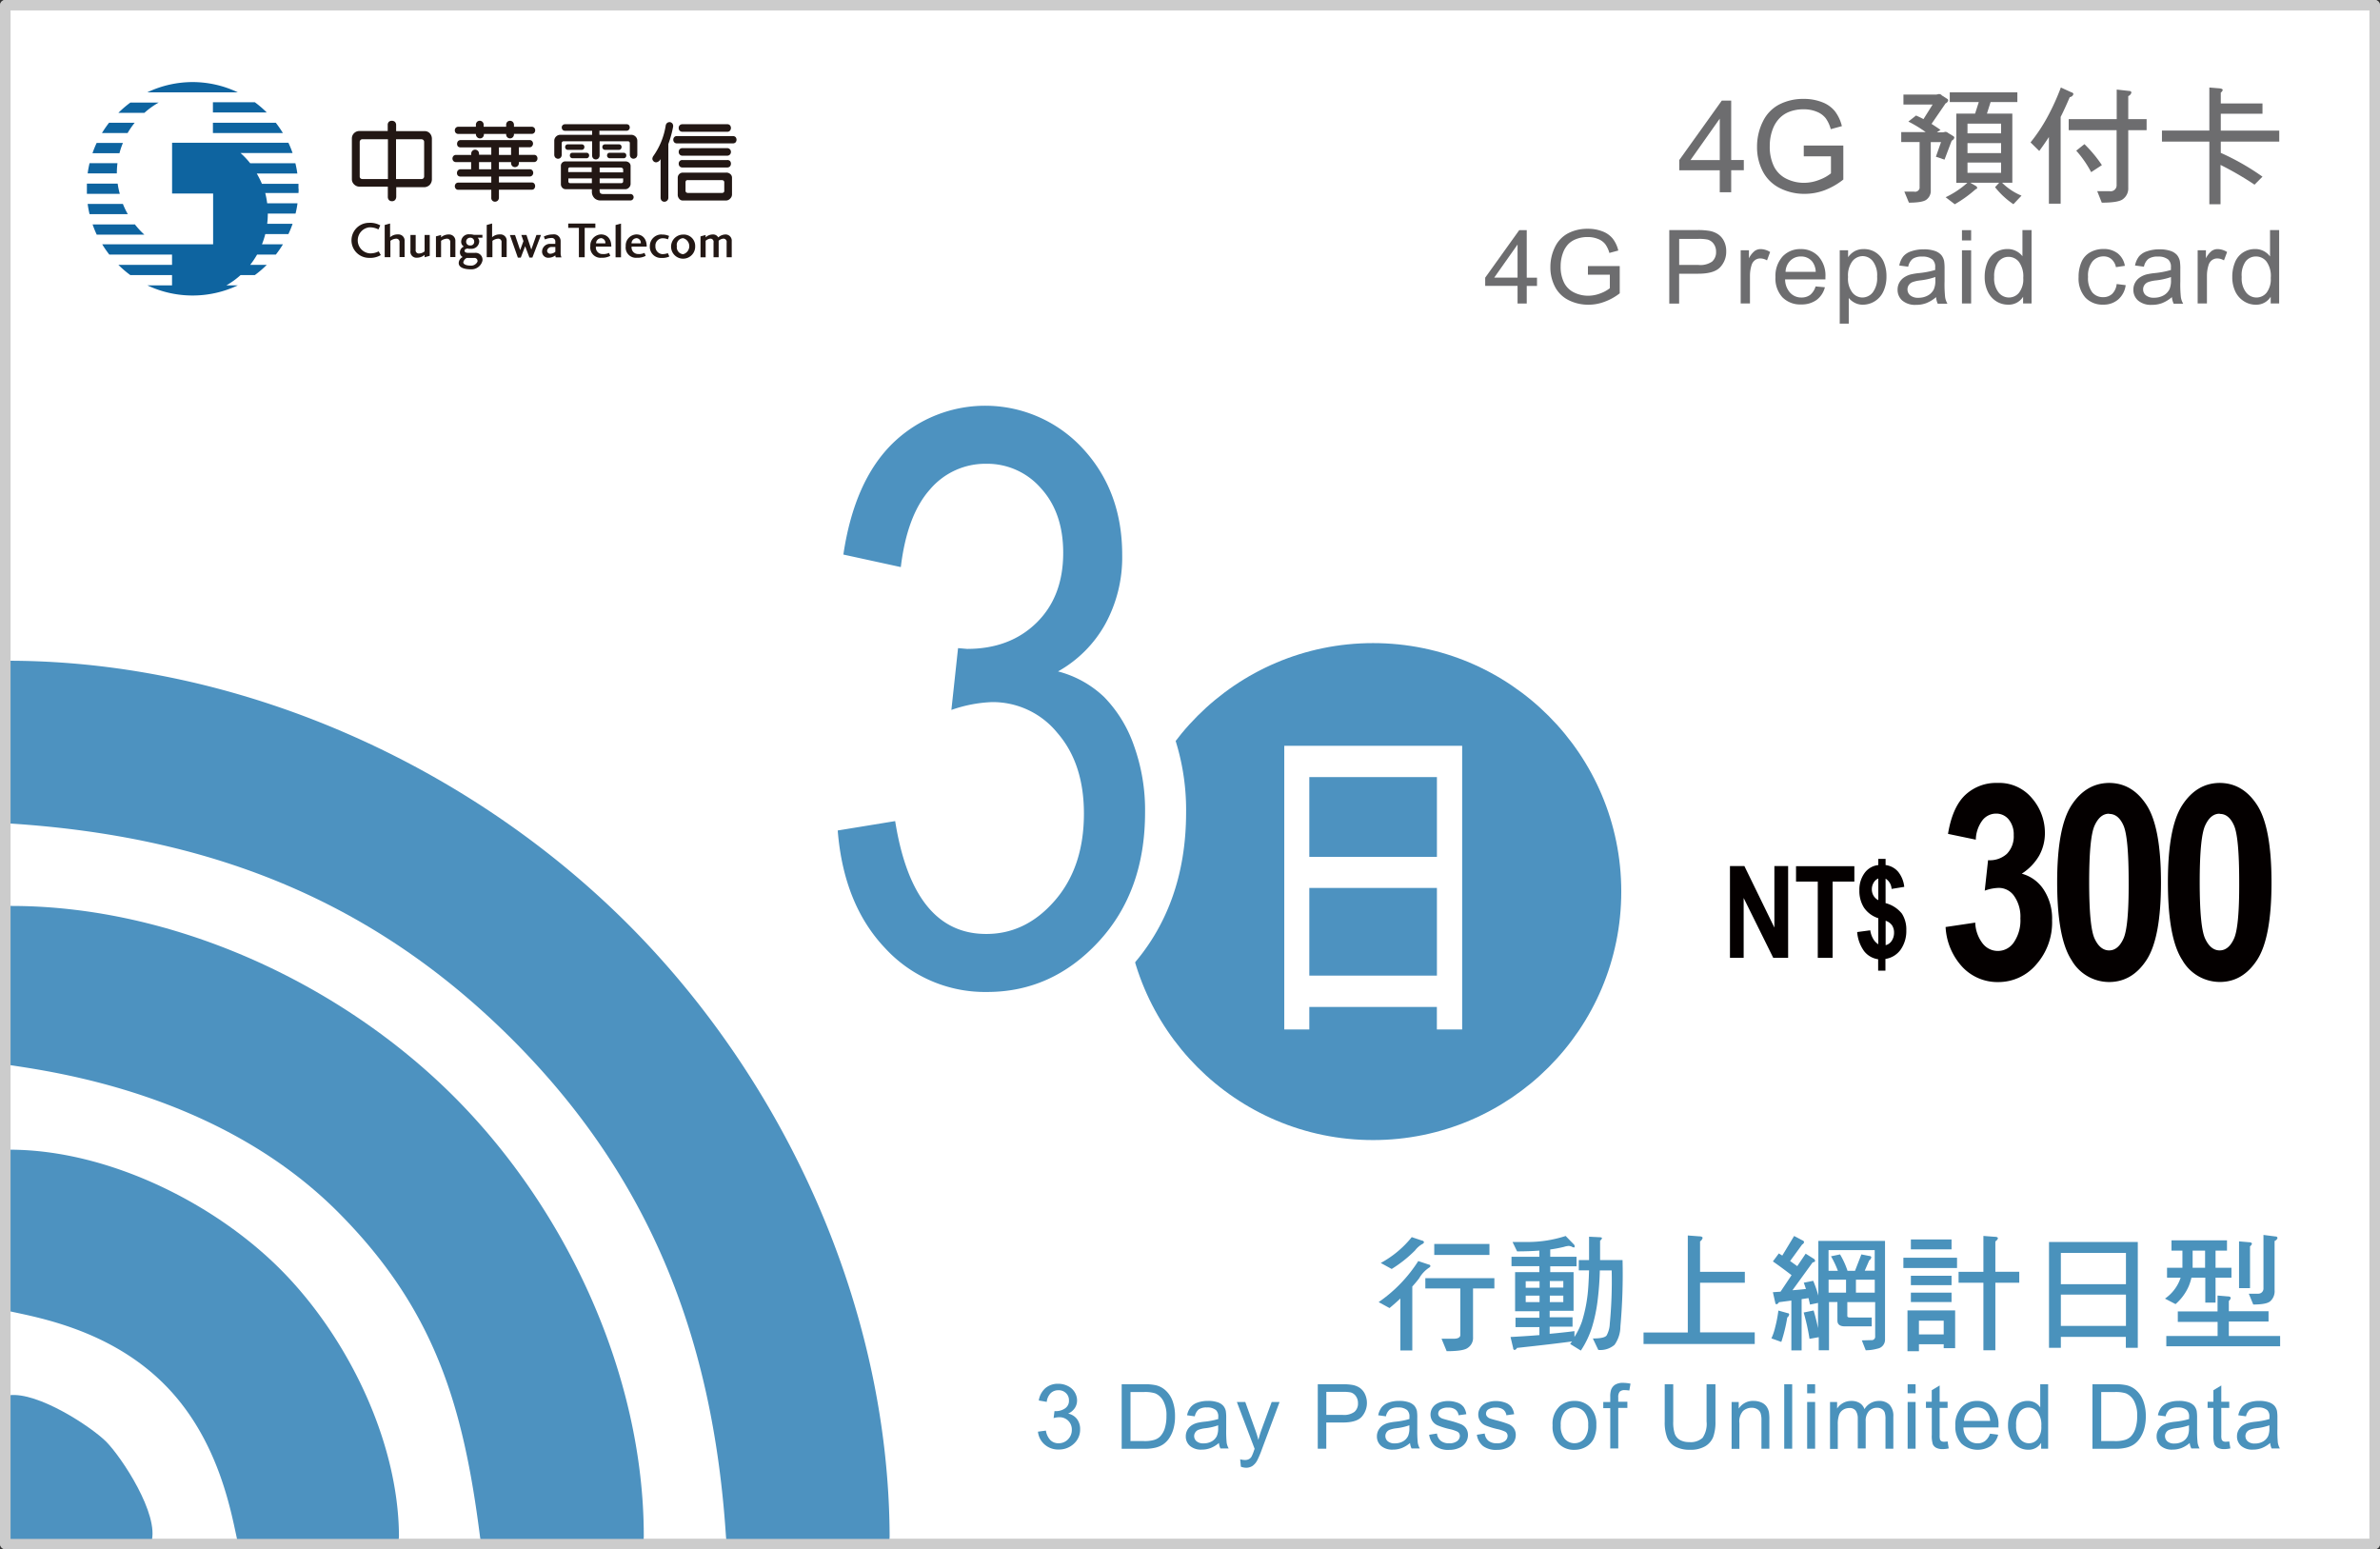 <svg id="圖層_1" data-name="圖層 1" xmlns="http://www.w3.org/2000/svg" viewBox="0 0 464 302"><rect x="0" y="0" width="464" height="302" fill="#333333" stroke="none"/><defs><style>.cls-1,.cls-7{fill:#fff;}.cls-1,.cls-12{stroke:#ccc;stroke-linecap:round;stroke-linejoin:round;stroke-width:2px;}.cls-2{fill:#040000;}.cls-3,.cls-5{fill:#4a92bc;}.cls-3,.cls-4,.cls-8,.cls-9{fill-rule:evenodd;}.cls-4{fill:#6d6d6f;}.cls-11,.cls-6{fill:#4d92c0;}.cls-8{fill:#0e64a0;}.cls-10,.cls-9{fill:#221714;}.cls-11{stroke:#fff;stroke-miterlimit:10;stroke-width:16px;}.cls-12{fill:none;}</style></defs><title>3day</title><rect class="cls-1" x="1" y="1" width="462" height="300"/><path class="cls-2" d="M379.53,180.72l5.78-.86a7,7,0,0,0,1.48,4.11,3.74,3.74,0,0,0,6.05-.27,7.59,7.59,0,0,0,1.27-4.67,7,7,0,0,0-1.22-4.36,3.64,3.64,0,0,0-3-1.58,8.63,8.63,0,0,0-2.73.54l0.65-5.94a4.93,4.93,0,0,0,3.67-1.24,4.86,4.86,0,0,0,1.33-3.65,4.56,4.56,0,0,0-1-3.08,3.12,3.12,0,0,0-2.47-1.11,3.35,3.35,0,0,0-2.61,1.28,6.55,6.55,0,0,0-1.31,3.8L380,162.56q0.86-5.21,3.35-7.57a8.77,8.77,0,0,1,6.28-2.36,8.31,8.31,0,0,1,6.76,3,10.29,10.29,0,0,1,2.5,6.71,9,9,0,0,1-1.13,4.48,10.4,10.4,0,0,1-3.38,3.5,7.4,7.4,0,0,1,4.26,3.09,10.27,10.27,0,0,1,1.65,6,12.34,12.34,0,0,1-3.1,8.63,9.65,9.65,0,0,1-7.38,3.41,9.39,9.39,0,0,1-6.94-2.87A12.39,12.39,0,0,1,379.53,180.72Z" transform="translate(-0.22 0)"/><path class="cls-2" d="M411.39,152.63q4.53,0,7.33,4.32t2.8,15.1q0,10.76-2.8,15.07t-7.31,4.32a8.45,8.45,0,0,1-7.33-4.28q-2.8-4.28-2.8-15.19,0-10.71,2.8-15T411.39,152.63Zm0,6q-1.77,0-2.82,2.33t-1.05,11q0,8.71,1.05,11t2.82,2.32q1.79,0,2.83-2.33t1-11q0-8.71-1-11T411.41,158.67Z" transform="translate(-0.22 0)"/><path class="cls-2" d="M432.94,152.63q4.53,0,7.33,4.32t2.8,15.1q0,10.76-2.8,15.07T433,191.43a8.45,8.45,0,0,1-7.33-4.28q-2.8-4.28-2.8-15.19,0-10.71,2.8-15T432.94,152.63Zm0,6q-1.77,0-2.82,2.33t-1.05,11q0,8.71,1.05,11t2.82,2.32q1.79,0,2.83-2.33t1-11q0-8.71-1-11T433,158.67Z" transform="translate(-0.22 0)"/><path class="cls-2" d="M337.49,186.73v-17.9h2.81l5.85,12v-12h2.68v17.9h-2.9l-5.77-11.67v11.67h-2.68Z" transform="translate(-0.22 0)"/><path class="cls-2" d="M354.61,186.73V171.86h-4.24v-3h11.37v3H357.5v14.87h-2.89Z" transform="translate(-0.22 0)"/><path class="cls-2" d="M366.41,184.08V179a5.33,5.33,0,0,1-2.8-2.07,6.08,6.08,0,0,1-.89-3.36,5.49,5.49,0,0,1,1-3.36,3.8,3.8,0,0,1,2.69-1.57v-1.21h1.42v1.21a3.84,3.84,0,0,1,2.47,1.33,5.65,5.65,0,0,1,1.17,2.92l-2.47.4a2.48,2.48,0,0,0-1.17-2v4.77a6,6,0,0,1,3.19,2.06,5.7,5.7,0,0,1,.85,3.24,6.3,6.3,0,0,1-1.07,3.72,4.45,4.45,0,0,1-3,1.86v2.28h-1.42V187a4.2,4.2,0,0,1-2.74-1.58,7.3,7.3,0,0,1-1.35-3.72l2.55-.34a4.61,4.61,0,0,0,.58,1.68A2.94,2.94,0,0,0,366.41,184.08Zm0-12.82a1.91,1.91,0,0,0-.92.83,2.52,2.52,0,0,0-.34,1.29,2.41,2.41,0,0,0,.31,1.2,2.29,2.29,0,0,0,.95.9v-4.22Zm1.42,13a1.94,1.94,0,0,0,1.19-.85,2.77,2.77,0,0,0,.46-1.59,2.53,2.53,0,0,0-.38-1.41,2.42,2.42,0,0,0-1.26-.91v4.76Z" transform="translate(-0.22 0)"/><path class="cls-3" d="M279.84,242.51H290.6v2.13H279.84v-2.13Zm-1.74,6.67h13.46v2H287.4v9.5a2.31,2.31,0,0,1-1,2.06q-0.82.67-4.14,0.67l-1-2.43h2.35c0.82,0,1.26-.23,1.31-0.67v-9.13H278.1v-2Zm-2.63-8,2,0.67a0.42,0.42,0,0,1,.37.3,0.47,0.47,0,0,1-.2.3,4.62,4.62,0,0,0-1.54,1.31,24.74,24.74,0,0,1-4.56,3.62l-2.13-1.17A19.91,19.91,0,0,0,275.48,241.14Zm1.26,4.66,2,0.67a0.39,0.39,0,0,1,.37.3,0.47,0.47,0,0,1-.2.27,6.22,6.22,0,0,0-2,2.11c-0.43.57-.88,1.1-1.34,1.61v12.47h-2.33V253.14q-1,.94-2.11,1.86L269,253.84A27.89,27.89,0,0,0,276.74,245.81Z" transform="translate(-0.22 0)"/><path class="cls-3" d="M305,253.84v-1.26h-2.63v1.26H305Zm-2.63-4.07V251H305v-1.27h-2.63Zm-2,4.07v-1.26h-2.7v1.26h2.7Zm-2.7-2.8h2.7v-1.27h-2.7V251Zm8.43-8.16a4.5,4.5,0,0,0-1,.2,26.29,26.29,0,0,1-2.65.5V245h5.13v1.86h-5.13V248H307v7.54h-4.66v1.26h4.46v1.83h-4.46v1.39q2.45-.22,4.83-0.52v1.14a14.87,14.87,0,0,0,1.46-3,28.42,28.42,0,0,0,1.09-5.13q0.2-1.61.3-4.86h-2v-2h2c0-1.35,0-2.87,0-4.56l2,0.1c0.35,0,.52.08,0.52,0.2a0.93,0.93,0,0,1-.37.47c0,1.36,0,2.62,0,3.79h4.38a114,114,0,0,1-.42,12.94,6.22,6.22,0,0,1-1.14,3.57,4.18,4.18,0,0,1-3.17,1l-1.06-2.23q2.26,0,2.68-.59a5.11,5.11,0,0,0,.62-2.28,87.77,87.77,0,0,0,.37-10.39h-2.31a58.12,58.12,0,0,1-.45,6,30,30,0,0,1-1.09,5.11,18,18,0,0,1-2.16,4.51L306.33,262l0.37-.49q-3.6.49-10.73,1.26a0.68,0.68,0,0,1-.47.4,0.31,0.31,0,0,1-.27-0.35l-0.52-2.18c1.9-.1,3.78-0.22,5.63-0.37v-1.56h-4.66v-1.83h4.66v-1.26H295.6V248h4.73v-1.17h-5.43V245h5.43V243.8q-2,.15-4.34.15l-0.89-1.83h2.7a24,24,0,0,0,7.66-1.17l1.59,1.64a0.45,0.45,0,0,1,.15.39c0,0.13,0,.2-0.07.2a0.88,0.88,0,0,1-.52-0.17A2.73,2.73,0,0,0,306.06,242.88Z" transform="translate(-0.22 0)"/><path class="cls-3" d="M329.26,240.85l2.25,0.17c0.43,0,.65.14,0.65,0.32a1.23,1.23,0,0,1-.5.67v5.93h8.73v2.13h-8.73v9.67h10.66V262H320.64v-2.23h8.63V240.85Z" transform="translate(-0.22 0)"/><path class="cls-3" d="M362.05,252h3.67v-2.53h-3.67V252Zm-5.33,0h3.4v-2.53h-3.4V252Zm0-4.26h1.81a18.42,18.42,0,0,0-1.34-2.83l1.76-.37a16.14,16.14,0,0,1,1.46,3.2h1.46l1.24-3.2,1.51,0.3c0.28,0,.42.14,0.42,0.28a0.86,0.86,0,0,1-.4.59l-0.87,2h1.94v-4h-9v4ZM350,240.95l1.59,0.84a0.51,0.51,0,0,1,.35.32,0.61,0.61,0,0,1-.37.49l-2.35,3.23q0.72,0.52,1.39,1l1.64-2.43,1.59,1a0.51,0.51,0,0,1,.24.42c0,0.13-.16.23-0.47,0.28l-3.94,5.43c0.89-.07,1.77-0.15,2.63-0.25-0.13-.41-0.27-0.82-0.42-1.22l1.84-.37a23.39,23.39,0,0,1,1,2.88V241.91h13V261.1a1.77,1.77,0,0,1-1.46,1.81,8.68,8.68,0,0,1-2.3.32l-0.76-1.93,1.83-.05a0.67,0.67,0,0,0,.77-0.72v-6.69h-5.43v2.7c0,0.2.17,0.3,0.5,0.3h4.26v1.73h-5.23q-1.47,0-1.46-1.14v-3.6h-1.64v9.4h-2v-2.55L353,261a41.39,41.39,0,0,0-1.14-5.13l1.94-.4q0.52,1.76.86,3.44V254l-1.56.32c-0.1-.43-0.2-0.85-0.3-1.26l-1.34.2v10h-2v-9.72l-2.43.32a0.67,0.67,0,0,1-.47.4c-0.13,0-.22-0.12-0.25-0.35l-0.45-2,1.49-.1,2.15-3.22q-2-1.54-3.64-2.68l1.16-1.56,0.67,0.42Zm-3.1,14.53,1.86,0.52a0.25,0.25,0,0,1,.27.27,0.87,0.87,0,0,1-.37.57,30.61,30.61,0,0,1-1.16,4.76l-1.93-.69a10.75,10.75,0,0,0,.72-2.11A24.4,24.4,0,0,0,346.93,255.48Z" transform="translate(-0.22 0)"/><path class="cls-3" d="M382.06,247.94h4.84v-7l2.21,0.17q0.62,0,.62.32a1.15,1.15,0,0,1-.5.57v5.93h4.66v2.13h-4.66v13.17h-2.33V250.07h-4.84v-2.13Zm-7.73,12.2h4.83v-2.68h-4.83v2.68ZM372.76,252h7.93v1.83h-7.93V252Zm0-3.3h7.93v1.83h-7.93v-1.83Zm0-7.07h7.93v1.93h-7.93v-1.93Zm-0.67,13.83h9.3v7.36h-2.23v-0.77h-4.83v1.36h-2.23v-8Zm-0.79-10.27h10.46v2H371.3v-2Z" transform="translate(-0.22 0)"/><path class="cls-3" d="M402,258.48h12.69v-6.1H402v6.1Zm0-8.13h12.69v-6.1H402v6.1Zm-2.31-8.23H417v20.63h-2.33v-2.13H402v2.13h-2.31V242.11Z" transform="translate(-0.22 0)"/><path class="cls-3" d="M441.54,240.75l2.33,0.3a0.34,0.34,0,0,1,.37.3,0.91,0.91,0,0,1-.57.57v9.59a2.61,2.61,0,0,1-.79,2.11c-0.45.46-1.57,0.69-3.37,0.69l-0.87-2.11h1.86a1,1,0,0,0,1-1.07V240.75ZM436.71,242l2,0.17c0.37,0,.54.14,0.54,0.32a0.91,0.91,0,0,1-.37.47v8.16h-2.14V242Zm-6.59,5.13V243.8h-2.43v3.35h2.43Zm-5.33,8.53h7.76v-3.1l2,0.17c0.38,0,.57.13,0.57,0.32a1.16,1.16,0,0,1-.37.57v2h7.74v2h-7.74v2.83h10v2H422.56v-2h10V257.7h-7.76v-2Zm-1.26-13.86h10.86v2h-2.23v3.35h3.1v1.93h-3.1v4.86h-2v-4.86h-2.7a10.19,10.19,0,0,1-.54,1.68,9.76,9.76,0,0,1-2.56,3.47l-2.06-1.07a8.05,8.05,0,0,0,2.53-2.85,7.63,7.63,0,0,0,.52-1.24h-2.65v-1.93h3V243.8h-2.13v-2Z" transform="translate(-0.22 0)"/><path class="cls-4" d="M296.08,54.13V47.67l-4.55,6.45h4.55Zm0,5V55.73h-6.31V54.13l6.64-9.27h1.46v9.27h2v1.61h-2v3.43h-1.79Z" transform="translate(-0.22 0)"/><path class="cls-4" d="M309.8,53.55V51.87H316v5.31A10.81,10.81,0,0,1,313,58.84a8.68,8.68,0,0,1-3.1.56,8.4,8.4,0,0,1-3.89-.9,6,6,0,0,1-2.64-2.61,8.09,8.09,0,0,1-.89-3.82,8.76,8.76,0,0,1,.89-3.9,5.89,5.89,0,0,1,2.56-2.69,8.13,8.13,0,0,1,3.84-.88,7.67,7.67,0,0,1,2.85.5,4.7,4.7,0,0,1,2,1.4,6.06,6.06,0,0,1,1.1,2.34l-1.74.47a5.18,5.18,0,0,0-.81-1.72,3.27,3.27,0,0,0-1.39-1,5.17,5.17,0,0,0-2-.38,6,6,0,0,0-2.28.4,4.28,4.28,0,0,0-1.55,1,5,5,0,0,0-.91,1.42,7.4,7.4,0,0,0-.56,2.88,6.9,6.9,0,0,0,.67,3.2,4.25,4.25,0,0,0,1.95,1.91,6.15,6.15,0,0,0,2.72.63,6.55,6.55,0,0,0,2.44-.47,6.36,6.36,0,0,0,1.81-1V53.55H309.8Z" transform="translate(-0.22 0)"/><path class="cls-4" d="M327.59,51.65h3.76A4,4,0,0,0,334,51a2.42,2.42,0,0,0,.78-1.92,2.54,2.54,0,0,0-.46-1.54,2.15,2.15,0,0,0-1.21-.84,8.35,8.35,0,0,0-1.8-.13h-3.72v5.12Zm-1.93,7.51V44.85h5.49a13.08,13.08,0,0,1,2.21.14,4.41,4.41,0,0,1,1.8.67A3.44,3.44,0,0,1,336.32,47a4.26,4.26,0,0,1,.44,2,4.35,4.35,0,0,1-1.18,3.09c-0.79.85-2.21,1.27-4.27,1.27h-3.73v5.82h-1.93Z" transform="translate(-0.22 0)"/><path class="cls-4" d="M339.58,59.16V48.79h1.61v1.57a4.23,4.23,0,0,1,1.14-1.45,2,2,0,0,1,1.15-.35,3.56,3.56,0,0,1,1.84.57l-0.61,1.63a2.6,2.6,0,0,0-1.31-.38,1.73,1.73,0,0,0-1.05.35,1.86,1.86,0,0,0-.66,1,6.79,6.79,0,0,0-.3,2v5.43h-1.79Z" transform="translate(-0.22 0)"/><path class="cls-4" d="M348.33,53h5.88a3.48,3.48,0,0,0-.67-2,2.76,2.76,0,0,0-2.21-1,2.84,2.84,0,0,0-2.07.81A3.18,3.18,0,0,0,348.33,53Zm5.87,2.84L356,56a4.46,4.46,0,0,1-1.62,2.47,4.94,4.94,0,0,1-3,.88,4.86,4.86,0,0,1-3.67-1.4,5.42,5.42,0,0,1-1.35-3.93A5.67,5.67,0,0,1,347.75,50a4.68,4.68,0,0,1,3.55-1.44A4.55,4.55,0,0,1,354.76,50a5.57,5.57,0,0,1,1.34,4c0,0.1,0,.26,0,0.47h-7.86a3.92,3.92,0,0,0,1,2.62,2.93,2.93,0,0,0,2.2.91,2.78,2.78,0,0,0,1.68-.51A3.39,3.39,0,0,0,354.19,55.82Z" transform="translate(-0.22 0)"/><path class="cls-4" d="M360.51,54a4.44,4.44,0,0,0,.82,3,2.52,2.52,0,0,0,2,1,2.6,2.6,0,0,0,2-1,4.65,4.65,0,0,0,.85-3.07,4.53,4.53,0,0,0-.83-3,2.51,2.51,0,0,0-2-1,2.59,2.59,0,0,0-2,1A4.66,4.66,0,0,0,360.51,54Zm-1.62,9.1V48.79h1.63v1.35a3.93,3.93,0,0,1,1.3-1.18,3.58,3.58,0,0,1,1.75-.4,4.12,4.12,0,0,1,3.94,2.61A7,7,0,0,1,368,53.9a6.84,6.84,0,0,1-.58,2.87,4.42,4.42,0,0,1-4,2.63,3.35,3.35,0,0,1-1.6-.37,3.65,3.65,0,0,1-1.17-.94v5h-1.79Z" transform="translate(-0.22 0)"/><path class="cls-4" d="M377.53,54a13.54,13.54,0,0,1-2.92.66,6.53,6.53,0,0,0-1.56.35,1.54,1.54,0,0,0-.7.57,1.46,1.46,0,0,0-.25.83,1.48,1.48,0,0,0,.54,1.17,2.34,2.34,0,0,0,1.58.47,3.74,3.74,0,0,0,1.84-.44,2.77,2.77,0,0,0,1.18-1.22,4.24,4.24,0,0,0,.29-1.76V54Zm0.15,3.92a6.83,6.83,0,0,1-1.91,1.17,5.54,5.54,0,0,1-2,.34,3.86,3.86,0,0,1-2.67-.83,2.73,2.73,0,0,1-.93-2.13,2.77,2.77,0,0,1,.35-1.39,2.9,2.9,0,0,1,.92-1,4.34,4.34,0,0,1,1.29-.58,12.33,12.33,0,0,1,1.59-.26,16.82,16.82,0,0,0,3.18-.61V52.12a1.92,1.92,0,0,0-.51-1.51,3,3,0,0,0-2-.59,3.18,3.18,0,0,0-1.86.43,2.61,2.61,0,0,0-.89,1.54l-1.74-.23a4.16,4.16,0,0,1,.78-1.78,3.41,3.41,0,0,1,1.58-1,7.12,7.12,0,0,1,2.39-.37,6.43,6.43,0,0,1,2.19.31,2.92,2.92,0,0,1,1.24.79,2.77,2.77,0,0,1,.56,1.19,9.74,9.74,0,0,1,.09,1.62v2.34a24.16,24.16,0,0,0,.11,3.1,3.77,3.77,0,0,0,.45,1.25H378A3.58,3.58,0,0,1,377.68,57.88Z" transform="translate(-0.22 0)"/><path class="cls-4" d="M382.72,59.16V48.79h1.79V59.16h-1.79Zm0-12.29v-2h1.79v2h-1.79Z" transform="translate(-0.22 0)"/><path class="cls-4" d="M389,54a4.48,4.48,0,0,0,.85,3,2.58,2.58,0,0,0,2,1,2.54,2.54,0,0,0,2-.94,4.3,4.3,0,0,0,.82-2.87,4.82,4.82,0,0,0-.83-3.12,2.58,2.58,0,0,0-2.05-1,2.48,2.48,0,0,0-2,1A4.68,4.68,0,0,0,389,54Zm5.64,5.18V57.85a3.28,3.28,0,0,1-2.95,1.54,4.22,4.22,0,0,1-2.32-.68,4.5,4.5,0,0,1-1.64-1.91,6.5,6.5,0,0,1-.58-2.82,7.34,7.34,0,0,1,.52-2.82,4.09,4.09,0,0,1,1.58-1.94,4.27,4.27,0,0,1,2.35-.67,3.53,3.53,0,0,1,1.7.4,3.45,3.45,0,0,1,1.21,1V44.85h1.78V59.16h-1.66Z" transform="translate(-0.22 0)"/><path class="cls-4" d="M412.88,55.37l1.76,0.22a4.41,4.41,0,0,1-1.47,2.8,4.33,4.33,0,0,1-2.91,1A4.57,4.57,0,0,1,406.77,58a5.6,5.6,0,0,1-1.31-4,7.12,7.12,0,0,1,.57-2.94,3.9,3.9,0,0,1,1.72-1.89,5.18,5.18,0,0,1,2.52-.63,4.42,4.42,0,0,1,2.81.85,3.9,3.9,0,0,1,1.4,2.43l-1.74.26a2.81,2.81,0,0,0-.88-1.57,2.29,2.29,0,0,0-1.52-.53,2.79,2.79,0,0,0-2.19,1,4.46,4.46,0,0,0-.85,3,4.62,4.62,0,0,0,.81,3,2.68,2.68,0,0,0,2.13.95,2.5,2.5,0,0,0,1.75-.63A3.1,3.1,0,0,0,412.88,55.37Z" transform="translate(-0.22 0)"/><path class="cls-4" d="M423.5,54a13.49,13.49,0,0,1-2.92.66A6.5,6.5,0,0,0,419,55a1.55,1.55,0,0,0-.71.57,1.45,1.45,0,0,0-.25.83,1.47,1.47,0,0,0,.54,1.17,2.33,2.33,0,0,0,1.58.47,3.74,3.74,0,0,0,1.84-.44,2.78,2.78,0,0,0,1.18-1.22,4.24,4.24,0,0,0,.29-1.76V54Zm0.15,3.92a6.78,6.78,0,0,1-1.91,1.17,5.54,5.54,0,0,1-2,.34,3.87,3.87,0,0,1-2.67-.83,2.73,2.73,0,0,1-.93-2.13,2.77,2.77,0,0,1,.35-1.39,2.85,2.85,0,0,1,.92-1,4.29,4.29,0,0,1,1.28-.58,12.43,12.43,0,0,1,1.59-.26,16.82,16.82,0,0,0,3.18-.61V52.12a1.92,1.92,0,0,0-.51-1.51,3,3,0,0,0-2-.59,3.17,3.17,0,0,0-1.86.43,2.61,2.61,0,0,0-.89,1.54l-1.74-.23a4.2,4.2,0,0,1,.78-1.78,3.41,3.41,0,0,1,1.58-1,7.14,7.14,0,0,1,2.39-.37,6.42,6.42,0,0,1,2.19.31,2.92,2.92,0,0,1,1.24.79,2.8,2.8,0,0,1,.56,1.19,9.74,9.74,0,0,1,.09,1.62v2.34a24.16,24.16,0,0,0,.11,3.1,3.85,3.85,0,0,0,.45,1.25H424A3.58,3.58,0,0,1,423.65,57.88Z" transform="translate(-0.22 0)"/><path class="cls-4" d="M428.67,59.16V48.79h1.61v1.57a4.23,4.23,0,0,1,1.14-1.45,2,2,0,0,1,1.15-.35,3.56,3.56,0,0,1,1.84.57l-0.61,1.63a2.59,2.59,0,0,0-1.31-.38,1.73,1.73,0,0,0-1.05.35,1.87,1.87,0,0,0-.66,1,6.79,6.79,0,0,0-.3,2v5.43h-1.79Z" transform="translate(-0.22 0)"/><path class="cls-4" d="M437.26,54a4.46,4.46,0,0,0,.85,3,2.58,2.58,0,0,0,2,1,2.55,2.55,0,0,0,2-.94,4.32,4.32,0,0,0,.81-2.87A4.82,4.82,0,0,0,442.1,51,2.58,2.58,0,0,0,440,50a2.48,2.48,0,0,0-2,1A4.64,4.64,0,0,0,437.26,54Zm5.65,5.18V57.85A3.29,3.29,0,0,1,440,59.4a4.2,4.2,0,0,1-2.32-.68A4.52,4.52,0,0,1,436,56.8a6.5,6.5,0,0,1-.58-2.82,7.29,7.29,0,0,1,.52-2.82,4.09,4.09,0,0,1,1.58-1.94,4.25,4.25,0,0,1,2.35-.67A3.55,3.55,0,0,1,442.78,50V44.85h1.78V59.16H442.9Z" transform="translate(-0.22 0)"/><path class="cls-4" d="M335.5,31.19V23.13l-5.7,8.07h5.7Zm0,6.3V33.2h-7.89v-2l8.29-11.59h1.83V31.19h2.46v2h-2.46v4.29H335.5Z" transform="translate(-0.22 0)"/><path class="cls-4" d="M351.88,30.47v-2.1h7.71V35a13.72,13.72,0,0,1-3.66,2.09,11.07,11.07,0,0,1-3.87.7,10.48,10.48,0,0,1-4.87-1.13,7.53,7.53,0,0,1-3.31-3.27,10.15,10.15,0,0,1-1.11-4.77,10.93,10.93,0,0,1,1.11-4.88,7.34,7.34,0,0,1,3.19-3.36,10.18,10.18,0,0,1,4.8-1.1,9.63,9.63,0,0,1,3.56.63,5.84,5.84,0,0,1,2.5,1.75,7.72,7.72,0,0,1,1.38,2.93l-2.17.59a6.45,6.45,0,0,0-1-2.15,4.13,4.13,0,0,0-1.74-1.25,6.41,6.41,0,0,0-2.51-.47,7.54,7.54,0,0,0-2.85.49,5.35,5.35,0,0,0-1.94,1.3,6.21,6.21,0,0,0-1.15,1.77,9.16,9.16,0,0,0-.7,3.6,8.7,8.7,0,0,0,.83,4,5.35,5.35,0,0,0,2.44,2.39,7.67,7.67,0,0,0,3.4.78,8.19,8.19,0,0,0,3-.59,7.92,7.92,0,0,0,2.26-1.26V30.47h-5.35Z" transform="translate(-0.22 0)"/><path class="cls-4" d="M390.35,31.69H383.8v2h6.55v-2Zm0-1.85V27.9H383.8v1.95h6.55Zm0-3.8V24.1H383.8V26h6.55ZM393.52,18V19.9H388.3l-0.71,2.25h4.95V35.62h-2a11.62,11.62,0,0,0,3.79,2.52l-1.58,1.67a15.75,15.75,0,0,1-3.58-3.32l0.81-.87h-5.64l1.12,0.65a0.49,0.49,0,0,1,.23.33,0.28,0.28,0,0,1-.28.27,24.44,24.44,0,0,1-4.09,2.95l-1.78-1.37a17.76,17.76,0,0,0,4.24-2.82h-2.16V22.15h3.66L386,19.9h-5.66V18h13.2Zm-14.77.57,1.06,0.68a0.41,0.41,0,0,1,.23.3,0.84,0.84,0,0,1-.51.6l-2.74,4c0.61,0.4,1.19.77,1.75,1.17l-0.71.48H379l0.48-.1a0.82,0.82,0,0,1,.51.2L381,26.52a0.4,0.4,0,0,1,.23.3,0.83,0.83,0,0,1-.51.6l-1.4,3.7-1.68-.57,1-2.85h-2v9.37a2.12,2.12,0,0,1-.81,1.82c-0.46.4-1.62,0.62-3.45,0.62l-0.89-2.15h1.88a0.9,0.9,0,0,0,1.09-.67v-9h-3.58V25.75h4.77a24.13,24.13,0,0,0-3.38-2.05l1.5-1.18c0.51,0.23,1,.45,1.45.7L377,20.38h-5.69V18.43h6.45l0.48-.1A0.81,0.81,0,0,1,378.75,18.53Z" transform="translate(-0.22 0)"/><path class="cls-4" d="M410,32.19l-2.09,1.37A21.36,21.36,0,0,0,405,29.37l1.6-1.27A25.61,25.61,0,0,1,410,32.19Zm2.89-9V17.46l2.43,0.27c0.28,0,.43.15,0.43,0.32a1,1,0,0,1-.61.68v4.5h3.58v2.15h-3.58V36.59a2.57,2.57,0,0,1-1,2.2c-0.56.48-1.93,0.72-4.16,0.72l-0.89-2.24h2.41a1.16,1.16,0,0,0,1.37-1.08V25.38h-9.34V23.23h9.34ZM404.07,18a0.46,0.46,0,0,1,.38.33,0.81,0.81,0,0,1-.71.6c-0.63,1.47-1.22,2.77-1.78,3.87V39.71h-2.29v-13c-0.56.88-1.19,1.78-1.88,2.72l-1.7-1.67a32.8,32.8,0,0,0,3.32-5A45,45,0,0,0,402,17.06Z" transform="translate(-0.22 0)"/><path class="cls-4" d="M433,17.23c0.35,0.05.56,0.15,0.56,0.32a0.94,0.94,0,0,1-.38.5v2.12h8.13v2h-8.13v3.29h11.4V27.6h-11.4v2.2a47.77,47.77,0,0,1,8.13,4.64L439.76,36a60.42,60.42,0,0,0-6.63-3.85v7.67h-2.18V27.6h-9.24V25.45h9.24V17.06Z" transform="translate(-0.22 0)"/><path class="cls-3" d="M202.58,279.1l1.55-.21a3.4,3.4,0,0,0,.91,1.89,2.23,2.23,0,0,0,1.55.58,2.51,2.51,0,0,0,1.84-.76,2.55,2.55,0,0,0,.75-1.87,2.37,2.37,0,0,0-.7-1.76,2.4,2.4,0,0,0-1.76-.69,4.51,4.51,0,0,0-1.09.17l0.17-1.35,0.25,0a3.18,3.18,0,0,0,1.78-.52,1.76,1.76,0,0,0,.79-1.59,1.87,1.87,0,0,0-.58-1.41,2,2,0,0,0-1.48-.56,2.12,2.12,0,0,0-1.5.57,2.84,2.84,0,0,0-.77,1.7l-1.55-.27a4,4,0,0,1,1.29-2.41,3.73,3.73,0,0,1,2.49-.85,4.11,4.11,0,0,1,1.89.44,3.17,3.17,0,0,1,1.33,1.2,3.09,3.09,0,0,1,.46,1.62,2.65,2.65,0,0,1-.44,1.48,3,3,0,0,1-1.3,1.07,2.93,2.93,0,0,1,1.73,1.07,3.25,3.25,0,0,1,.61,2,3.7,3.7,0,0,1-1.2,2.79,4.21,4.21,0,0,1-3,1.15,4,4,0,0,1-2.75-1A3.81,3.81,0,0,1,202.58,279.1Z" transform="translate(-0.22 0)"/><path class="cls-3" d="M220.57,280.93h2.68a6.59,6.59,0,0,0,2-.23,2.81,2.81,0,0,0,1.13-.65,4,4,0,0,0,.92-1.59,7.91,7.91,0,0,0,.33-2.42,5.82,5.82,0,0,0-.65-3,3.25,3.25,0,0,0-1.57-1.42,6.63,6.63,0,0,0-2.15-.25h-2.64v9.6Zm-1.67,1.48V269.85h4.34a10.35,10.35,0,0,1,2.24.18,4.22,4.22,0,0,1,1.84.9,5.14,5.14,0,0,1,1.49,2.15,8.46,8.46,0,0,1,.49,3,8.87,8.87,0,0,1-.33,2.54,6.26,6.26,0,0,1-.86,1.83,4.5,4.5,0,0,1-1.15,1.14,4.7,4.7,0,0,1-1.5.63,8.65,8.65,0,0,1-2,.22H218.9Z" transform="translate(-0.22 0)"/><path class="cls-3" d="M237.73,277.85a11.3,11.3,0,0,1-2.52.58,5.7,5.7,0,0,0-1.35.31,1.32,1.32,0,0,0-.61.5,1.29,1.29,0,0,0-.22.73,1.31,1.31,0,0,0,.47,1,2,2,0,0,0,1.37.41,3.19,3.19,0,0,0,1.59-.39,2.41,2.41,0,0,0,1-1.07,3.78,3.78,0,0,0,.25-1.54v-0.57Zm0.13,3.45a5.65,5.65,0,0,1-1.65,1,4.72,4.72,0,0,1-1.7.3,3.31,3.31,0,0,1-2.3-.73,2.41,2.41,0,0,1-.81-1.87,2.53,2.53,0,0,1,1.1-2.11,3.75,3.75,0,0,1,1.11-.5,10.74,10.74,0,0,1,1.37-.23,14,14,0,0,0,2.75-.53v-0.4a1.71,1.71,0,0,0-.44-1.33,2.58,2.58,0,0,0-1.76-.52,2.72,2.72,0,0,0-1.61.38,2.32,2.32,0,0,0-.76,1.35l-1.51-.21a3.73,3.73,0,0,1,.68-1.56,3,3,0,0,1,1.37-.92,6.09,6.09,0,0,1,2.06-.32,5.5,5.5,0,0,1,1.89.28,2.52,2.52,0,0,1,1.07.69,2.4,2.4,0,0,1,.48,1,8.41,8.41,0,0,1,.08,1.43v2.06a23,23,0,0,0,.09,2.72,3.54,3.54,0,0,0,.39,1.09h-1.61A3.18,3.18,0,0,1,237.86,281.29Z" transform="translate(-0.22 0)"/><path class="cls-3" d="M242.14,285.93L242,284.48a3.49,3.49,0,0,0,.89.14,1.68,1.68,0,0,0,.82-0.17,1.37,1.37,0,0,0,.5-0.48,7.08,7.08,0,0,0,.47-1.15l0.14-.38-3.46-9.12H243l1.89,5.28q0.37,1,.66,2.11a20.5,20.5,0,0,1,.64-2.08l1.95-5.31h1.54l-3.46,9.26a18.67,18.67,0,0,1-.87,2.07,3.11,3.11,0,0,1-.94,1.12,2.26,2.26,0,0,1-1.27.36A3.13,3.13,0,0,1,242.14,285.93Z" transform="translate(-0.22 0)"/><path class="cls-3" d="M258.79,275.83H262a3.45,3.45,0,0,0,2.29-.6,2.13,2.13,0,0,0,.68-1.69,2.28,2.28,0,0,0-.4-1.35,1.85,1.85,0,0,0-1-.74,7.1,7.1,0,0,0-1.55-.11h-3.22v4.49Zm-1.66,6.59V269.85h4.74a11.36,11.36,0,0,1,1.91.12,3.82,3.82,0,0,1,1.55.59,3.1,3.1,0,0,1,1,1.21,4.08,4.08,0,0,1-.64,4.43q-1,1.11-3.68,1.11h-3.22v5.11h-1.66Z" transform="translate(-0.22 0)"/><path class="cls-3" d="M275,277.85a11.34,11.34,0,0,1-2.52.58,5.74,5.74,0,0,0-1.35.31,1.33,1.33,0,0,0-.61.5,1.3,1.3,0,0,0-.21.73,1.32,1.32,0,0,0,.47,1,2,2,0,0,0,1.37.41,3.21,3.21,0,0,0,1.59-.39,2.4,2.4,0,0,0,1-1.07,3.67,3.67,0,0,0,.25-1.54v-0.57Zm0.13,3.45a5.61,5.61,0,0,1-1.65,1,4.7,4.7,0,0,1-1.7.3,3.32,3.32,0,0,1-2.31-.73,2.42,2.42,0,0,1-.81-1.87,2.47,2.47,0,0,1,.31-1.22,2.54,2.54,0,0,1,.8-0.89,3.7,3.7,0,0,1,1.11-.5,11.06,11.06,0,0,1,1.37-.23,14,14,0,0,0,2.75-.53c0-.21,0-0.34,0-0.4a1.71,1.71,0,0,0-.44-1.33,2.58,2.58,0,0,0-1.76-.52,2.71,2.71,0,0,0-1.61.38,2.32,2.32,0,0,0-.77,1.35l-1.51-.21a3.77,3.77,0,0,1,.68-1.56,3,3,0,0,1,1.36-.92,6.12,6.12,0,0,1,2.07-.32,5.51,5.51,0,0,1,1.89.28,2.53,2.53,0,0,1,1.07.69,2.47,2.47,0,0,1,.48,1,9,9,0,0,1,.07,1.43v2.06a21.82,21.82,0,0,0,.1,2.72,3.45,3.45,0,0,0,.39,1.09h-1.61A3.25,3.25,0,0,1,275.11,281.29Z" transform="translate(-0.22 0)"/><path class="cls-3" d="M278.85,279.7l1.52-.24a2.16,2.16,0,0,0,.72,1.41,2.5,2.5,0,0,0,1.64.49,2.41,2.41,0,0,0,1.58-.43,1.29,1.29,0,0,0,.52-1,0.94,0.94,0,0,0-.45-0.82,6.8,6.8,0,0,0-1.58-.52,14.57,14.57,0,0,1-2.35-.74,2.34,2.34,0,0,1-1-.87,2.3,2.3,0,0,1-.34-1.22,2.34,2.34,0,0,1,.28-1.13,2.51,2.51,0,0,1,.76-0.86,3.23,3.23,0,0,1,1-.45,4.72,4.72,0,0,1,1.33-.19,5.25,5.25,0,0,1,1.88.31,2.56,2.56,0,0,1,1.2.84,3.27,3.27,0,0,1,.53,1.41l-1.51.21a1.65,1.65,0,0,0-.6-1.1,2.18,2.18,0,0,0-1.4-.39,2.53,2.53,0,0,0-1.52.35,1,1,0,0,0-.45.82,0.85,0.85,0,0,0,.19.54,1.37,1.37,0,0,0,.59.41c0.15,0.06.61,0.19,1.36,0.39a18.85,18.85,0,0,1,2.29.72,2.31,2.31,0,0,1,1,.81,2.27,2.27,0,0,1,.37,1.32,2.58,2.58,0,0,1-.45,1.46,2.87,2.87,0,0,1-1.3,1.05,4.7,4.7,0,0,1-1.92.37,4.25,4.25,0,0,1-2.7-.74A3.42,3.42,0,0,1,278.85,279.7Z" transform="translate(-0.22 0)"/><path class="cls-3" d="M288.15,279.7l1.53-.24a2.17,2.17,0,0,0,.71,1.41,2.52,2.52,0,0,0,1.65.49,2.42,2.42,0,0,0,1.58-.43,1.28,1.28,0,0,0,.52-1,0.94,0.94,0,0,0-.45-0.82,6.86,6.86,0,0,0-1.58-.52,14.57,14.57,0,0,1-2.35-.74,2.33,2.33,0,0,1-1-.87,2.3,2.3,0,0,1-.34-1.22,2.34,2.34,0,0,1,.28-1.13,2.48,2.48,0,0,1,.76-0.86,3.24,3.24,0,0,1,1-.45,4.74,4.74,0,0,1,1.34-.19,5.26,5.26,0,0,1,1.88.31,2.56,2.56,0,0,1,1.2.84,3.19,3.19,0,0,1,.53,1.41l-1.51.21a1.65,1.65,0,0,0-.6-1.1,2.18,2.18,0,0,0-1.4-.39,2.53,2.53,0,0,0-1.52.35,1,1,0,0,0-.45.82,0.84,0.84,0,0,0,.19.54,1.37,1.37,0,0,0,.59.41c0.15,0.06.61,0.19,1.36,0.39a18.76,18.76,0,0,1,2.29.72,2.33,2.33,0,0,1,1,.81,2.27,2.27,0,0,1,.37,1.32,2.6,2.6,0,0,1-.45,1.46,2.89,2.89,0,0,1-1.3,1.05,4.7,4.7,0,0,1-1.92.37,4.26,4.26,0,0,1-2.7-.74A3.42,3.42,0,0,1,288.15,279.7Z" transform="translate(-0.22 0)"/><path class="cls-3" d="M304.5,277.86a3.89,3.89,0,0,0,.76,2.62,2.54,2.54,0,0,0,3.83,0,4,4,0,0,0,.76-2.67,3.77,3.77,0,0,0-.76-2.56,2.55,2.55,0,0,0-3.83,0A3.86,3.86,0,0,0,304.5,277.86Zm-1.59,0a4.7,4.7,0,0,1,1.41-3.75,4.24,4.24,0,0,1,2.86-1,4.09,4.09,0,0,1,3.07,1.23,4.69,4.69,0,0,1,1.19,3.4,6.05,6.05,0,0,1-.53,2.77,3.72,3.72,0,0,1-1.54,1.57,4.44,4.44,0,0,1-2.2.56,4.08,4.08,0,0,1-3.09-1.22A4.89,4.89,0,0,1,302.91,277.86Z" transform="translate(-0.22 0)"/><path class="cls-3" d="M314.15,282.42v-7.91h-1.36v-1.2h1.36v-1a4.32,4.32,0,0,1,.16-1.36,2,2,0,0,1,.78-1,2.86,2.86,0,0,1,1.57-.37,7.56,7.56,0,0,1,1.44.16l-0.23,1.34A5.22,5.22,0,0,0,317,271a1.36,1.36,0,0,0-1,.3,1.63,1.63,0,0,0-.29,1.12v0.84h1.78v1.2h-1.78v7.91h-1.53Z" transform="translate(-0.22 0)"/><path class="cls-3" d="M333,269.85h1.66v7.26a8.56,8.56,0,0,1-.43,3,3.67,3.67,0,0,1-1.55,1.82,5.51,5.51,0,0,1-2.94.7,6,6,0,0,1-2.89-.61,3.45,3.45,0,0,1-1.6-1.76,8.34,8.34,0,0,1-.48-3.15v-7.26h1.66v7.25a7.08,7.08,0,0,0,.3,2.42,2.32,2.32,0,0,0,1,1.19,3.61,3.61,0,0,0,1.81.42,3.44,3.44,0,0,0,2.61-.83,4.79,4.79,0,0,0,.78-3.2v-7.25Z" transform="translate(-0.22 0)"/><path class="cls-3" d="M337.81,282.42v-9.11h1.39v1.29a3.29,3.29,0,0,1,2.9-1.5,3.79,3.79,0,0,1,1.51.3,2.37,2.37,0,0,1,1,.78,2.92,2.92,0,0,1,.48,1.14,8.69,8.69,0,0,1,.08,1.5v5.6h-1.54v-5.54a4.1,4.1,0,0,0-.18-1.41,1.46,1.46,0,0,0-.64-0.75,2,2,0,0,0-1.07-.28,2.48,2.48,0,0,0-1.7.63,3.07,3.07,0,0,0-.71,2.38v5h-1.55Z" transform="translate(-0.22 0)"/><rect class="cls-5" x="347.85" y="269.85" width="1.55" height="12.57"/><path class="cls-3" d="M352.54,282.42v-9.11h1.55v9.11h-1.55Zm0-10.8v-1.77h1.55v1.77h-1.55Z" transform="translate(-0.22 0)"/><path class="cls-3" d="M357,282.42v-9.11h1.38v1.28a3.25,3.25,0,0,1,1.14-1.07,3.2,3.2,0,0,1,1.62-.41,3,3,0,0,1,1.66.42,2.23,2.23,0,0,1,.91,1.18,3.27,3.27,0,0,1,2.81-1.6,2.76,2.76,0,0,1,2.09.75,3.21,3.21,0,0,1,.73,2.31v6.25h-1.53v-5.74a4.21,4.21,0,0,0-.15-1.33,1.31,1.31,0,0,0-.55-0.66,1.7,1.7,0,0,0-.93-0.25,2.15,2.15,0,0,0-1.59.64,2.82,2.82,0,0,0-.64,2v5.29h-1.54V276.5A2.62,2.62,0,0,0,362,275a1.43,1.43,0,0,0-1.24-.51,2.25,2.25,0,0,0-1.2.34,1.92,1.92,0,0,0-.8,1,5.57,5.57,0,0,0-.25,1.9v4.73H357Z" transform="translate(-0.22 0)"/><path class="cls-3" d="M372.13,282.42v-9.11h1.55v9.11h-1.55Zm0-10.8v-1.77h1.55v1.77h-1.55Z" transform="translate(-0.22 0)"/><path class="cls-3" d="M379.92,281l0.22,1.36a5.79,5.79,0,0,1-1.16.14,2.67,2.67,0,0,1-1.3-.27,1.48,1.48,0,0,1-.65-0.7,5.53,5.53,0,0,1-.19-1.82v-5.24H375.7v-1.2h1.13v-2.25l1.54-.93v3.18h1.55v1.2h-1.55v5.33a2.72,2.72,0,0,0,.08.85,0.64,0.64,0,0,0,.27.3,1,1,0,0,0,.53.11A5.41,5.41,0,0,0,379.92,281Z" transform="translate(-0.22 0)"/><path class="cls-3" d="M383.12,277h5.09a3.11,3.11,0,0,0-.58-1.73,2.37,2.37,0,0,0-1.91-.89,2.46,2.46,0,0,0-1.79.71A2.82,2.82,0,0,0,383.12,277Zm5.07,2.49,1.59,0.2a3.85,3.85,0,0,1-1.4,2.17,4.74,4.74,0,0,1-5.78-.46,4.81,4.81,0,0,1-1.17-3.45,5,5,0,0,1,1.18-3.57,4,4,0,0,1,3.07-1.27,3.89,3.89,0,0,1,3,1.25,4.93,4.93,0,0,1,1.16,3.5c0,0.09,0,.23,0,0.41H383a3.51,3.51,0,0,0,.85,2.3,2.53,2.53,0,0,0,1.91.8,2.37,2.37,0,0,0,1.45-.44A3,3,0,0,0,388.19,279.48Z" transform="translate(-0.22 0)"/><path class="cls-3" d="M393.28,277.87a4,4,0,0,0,.74,2.62,2.22,2.22,0,0,0,1.74.87,2.18,2.18,0,0,0,1.72-.82,3.81,3.81,0,0,0,.71-2.53,4.28,4.28,0,0,0-.72-2.74,2.21,2.21,0,0,0-1.78-.87,2.14,2.14,0,0,0-1.72.84A4.14,4.14,0,0,0,393.28,277.87Zm4.88,4.55v-1.15a2.84,2.84,0,0,1-2.55,1.35,3.58,3.58,0,0,1-2-.6,4,4,0,0,1-1.41-1.68,5.81,5.81,0,0,1-.5-2.48,6.47,6.47,0,0,1,.46-2.47,3.56,3.56,0,0,1,1.36-1.7,3.64,3.64,0,0,1,2-.59,3.05,3.05,0,0,1,1.46.35,3.12,3.12,0,0,1,1,.91v-4.51h1.54v12.57h-1.43Z" transform="translate(-0.22 0)"/><path class="cls-3" d="M409.82,280.93h2.68a6.54,6.54,0,0,0,2-.23,2.78,2.78,0,0,0,1.13-.65,4,4,0,0,0,.92-1.59,7.81,7.81,0,0,0,.33-2.42,5.85,5.85,0,0,0-.65-3,3.26,3.26,0,0,0-1.57-1.42,6.61,6.61,0,0,0-2.15-.25h-2.64v9.6Zm-1.66,1.48V269.85h4.33a10.36,10.36,0,0,1,2.24.18,4.22,4.22,0,0,1,1.84.9,5.08,5.08,0,0,1,1.49,2.15,8.32,8.32,0,0,1,.5,3,8.87,8.87,0,0,1-.33,2.54,6.26,6.26,0,0,1-.86,1.83,4.54,4.54,0,0,1-1.14,1.14,4.67,4.67,0,0,1-1.5.63,8.73,8.73,0,0,1-2,.22h-4.54Z" transform="translate(-0.22 0)"/><path class="cls-3" d="M427,277.85a11.26,11.26,0,0,1-2.52.58,5.7,5.7,0,0,0-1.35.31,1.33,1.33,0,0,0-.61.5,1.37,1.37,0,0,0,.25,1.76,2,2,0,0,0,1.37.41,3.19,3.19,0,0,0,1.59-.39,2.41,2.41,0,0,0,1-1.07,3.68,3.68,0,0,0,.25-1.54v-0.57Zm0.13,3.45a5.61,5.61,0,0,1-1.65,1,4.72,4.72,0,0,1-1.7.3,3.32,3.32,0,0,1-2.31-.73,2.42,2.42,0,0,1-.8-1.87,2.5,2.5,0,0,1,.3-1.22,2.55,2.55,0,0,1,.8-0.89,3.7,3.7,0,0,1,1.11-.5,11,11,0,0,1,1.37-.23,13.9,13.9,0,0,0,2.75-.53c0-.21,0-0.34,0-0.4a1.71,1.71,0,0,0-.44-1.33,2.57,2.57,0,0,0-1.75-.52,2.72,2.72,0,0,0-1.61.38,2.32,2.32,0,0,0-.77,1.35l-1.51-.21a3.77,3.77,0,0,1,.68-1.56,3,3,0,0,1,1.37-.92,6.11,6.11,0,0,1,2.06-.32,5.53,5.53,0,0,1,1.9.28,2.55,2.55,0,0,1,1.07.69,2.4,2.4,0,0,1,.48,1,8.87,8.87,0,0,1,.08,1.43v2.06a21.82,21.82,0,0,0,.1,2.72,3.37,3.37,0,0,0,.39,1.09h-1.61A3.25,3.25,0,0,1,427.11,281.29Z" transform="translate(-0.22 0)"/><path class="cls-3" d="M434.83,281l0.22,1.36a5.82,5.82,0,0,1-1.17.14,2.67,2.67,0,0,1-1.3-.27,1.49,1.49,0,0,1-.65-0.7,5.42,5.42,0,0,1-.19-1.82v-5.24h-1.13v-1.2h1.13v-2.25l1.54-.93v3.18h1.55v1.2h-1.55v5.33a2.76,2.76,0,0,0,.08.85,0.66,0.66,0,0,0,.27.3,1,1,0,0,0,.52.11A5.5,5.5,0,0,0,434.83,281Z" transform="translate(-0.22 0)"/><path class="cls-3" d="M442.68,277.85a11.35,11.35,0,0,1-2.52.58,5.7,5.7,0,0,0-1.35.31,1.33,1.33,0,0,0-.61.5,1.36,1.36,0,0,0,.26,1.76,2,2,0,0,0,1.36.41,3.17,3.17,0,0,0,1.59-.39,2.41,2.41,0,0,0,1-1.07,3.78,3.78,0,0,0,.25-1.54v-0.57Zm0.13,3.45a5.68,5.68,0,0,1-1.65,1,4.72,4.72,0,0,1-1.7.3,3.31,3.31,0,0,1-2.31-.73,2.42,2.42,0,0,1-.81-1.87,2.5,2.5,0,0,1,.3-1.22,2.54,2.54,0,0,1,.8-0.89,3.77,3.77,0,0,1,1.11-.5,10.67,10.67,0,0,1,1.37-.23,13.94,13.94,0,0,0,2.75-.53c0-.21,0-0.34,0-0.4a1.71,1.71,0,0,0-.43-1.33,2.59,2.59,0,0,0-1.76-.52,2.72,2.72,0,0,0-1.61.38,2.34,2.34,0,0,0-.77,1.35l-1.51-.21a3.73,3.73,0,0,1,.68-1.56,3,3,0,0,1,1.36-.92,6.11,6.11,0,0,1,2.07-.32,5.51,5.51,0,0,1,1.89.28,2.54,2.54,0,0,1,1.07.69,2.44,2.44,0,0,1,.48,1,8.41,8.41,0,0,1,.08,1.43v2.06a22.33,22.33,0,0,0,.09,2.72,3.54,3.54,0,0,0,.39,1.09h-1.61A3.32,3.32,0,0,1,442.81,281.29Z" transform="translate(-0.22 0)"/><ellipse class="cls-6" cx="267.69" cy="173.81" rx="48.39" ry="48.44"/><path class="cls-7" d="M250.6,145.39h34.68v55.3h-4.93v-4.39H255.48v4.39H250.6v-55.3Zm29.75,6.1H255.48v15.56h24.88V151.49Zm0,21.61H255.48v17.09h24.88V173.1Z" transform="translate(-0.22 0)"/><path class="cls-8" d="M23.16,35.79h-6c0,0.33,0,.66,0,1s0,0.66,0,1h6.42A14.94,14.94,0,0,1,23.16,35.79Zm1-7.92h-5.1a20.35,20.35,0,0,0-.81,2h5.26A14.79,14.79,0,0,1,24.18,27.88ZM23,33.81a16.55,16.55,0,0,1,.12-2H17.68a19.64,19.64,0,0,0-.37,2H23Zm1.15,5.94H17.31a19.68,19.68,0,0,0,.37,2h7.46A14.78,14.78,0,0,1,24.18,39.75Zm2.31,4H18.27a21.12,21.12,0,0,0,.81,2h9.29A16.38,16.38,0,0,1,26.49,43.71Zm31.95-6.92c0-.33,0-0.66,0-1H51.28a17.06,17.06,0,0,0-1-2h7.91c-0.09-.67-0.22-1.33-0.38-2H49a15.7,15.7,0,0,0-1.89-2H57.26a21.2,21.2,0,0,0-.81-2H33.77v9.9h8v9.9H20.15a21.25,21.25,0,0,0,1.38,2H33.76v2H23.3a19.76,19.76,0,0,0,2.33,2h8.13v2H28.95a20.63,20.63,0,0,0,17.63,0H44.35a15.73,15.73,0,0,0,2.77-2H49.9a19.73,19.73,0,0,0,2.33-2H49a16.62,16.62,0,0,0,1.34-2H54a20.09,20.09,0,0,0,1.38-2H51.29a15.29,15.29,0,0,0,.65-2h4.51c0.3-.65.58-1.3,0.81-2H52.31a16.21,16.21,0,0,0,.12-2v0h5.41c0.16-.65.29-1.31,0.38-2H52.31a16.17,16.17,0,0,0-.38-2h6.48C58.43,37.44,58.44,37.11,58.44,36.78ZM41.73,21.93H52.23a20.08,20.08,0,0,0-2.33-2H41.73v2Zm-15.25,2h-5a21.77,21.77,0,0,0-1.38,2h5A15.66,15.66,0,0,1,26.49,23.92Zm15.25,2H55.37a21.1,21.1,0,0,0-1.38-2H41.73v2ZM31.15,20H25.63a20.32,20.32,0,0,0-2.33,2h5.07A15.48,15.48,0,0,1,31.15,20Zm6.61-4a20.58,20.58,0,0,0-8.82,2H46.58A20.54,20.54,0,0,0,37.76,16Z" transform="translate(-0.22 0)"/><path class="cls-9" d="M142.88,50.15h-1V47.28a0.63,0.63,0,0,0-.64-0.76,1.58,1.58,0,0,0-.91.41v3.22h-1V47.28a0.62,0.62,0,0,0-.63-0.76,1.7,1.7,0,0,0-.91.42v3.22h-1V46.08l1-.27,0,0.46a2.06,2.06,0,0,1,1.35-.56,1.13,1.13,0,0,1,1.11.58,2.1,2.1,0,0,1,1.45-.58A1.2,1.2,0,0,1,142.88,47v3.13ZM132.18,48a1.36,1.36,0,0,0,1.22,1.56,1.62,1.62,0,0,0,0-3.13A1.32,1.32,0,0,0,132.18,48Zm3.57,0a2.35,2.35,0,1,1-2.35-2.27A2.21,2.21,0,0,1,135.75,48Zm-6.55-2.27a3.24,3.24,0,0,1,1.46.27l-0.22.66a2.53,2.53,0,0,0-1.11-.21A1.42,1.42,0,0,0,128,48a1.46,1.46,0,0,0,1.3,1.54,3,3,0,0,0,1.12-.19L130.71,50a3.08,3.08,0,0,1-1.52.28A2.15,2.15,0,0,1,126.91,48,2.26,2.26,0,0,1,129.2,45.71Zm-4.94.71a1,1,0,0,0-.92,1h1.81A0.91,0.91,0,0,0,124.27,46.42Zm0.42,3.09a2.55,2.55,0,0,0,1.19-.23l0.23,0.58a3.41,3.41,0,0,1-1.73.37A2,2,0,0,1,122.21,48a2.16,2.16,0,0,1,2.09-2.3c1.05,0,2,.71,2,2.37h-2.94A1.27,1.27,0,0,0,124.69,49.52Zm-4.45-5.66,1.06-.28v6.57h-1.06V43.86Zm-2.88,2.57a1,1,0,0,0-.92,1h1.81A0.92,0.92,0,0,0,117.36,46.42Zm0.42,3.09a2.57,2.57,0,0,0,1.19-.23l0.24,0.58a3.43,3.43,0,0,1-1.73.37A2,2,0,0,1,115.31,48a2.16,2.16,0,0,1,2.09-2.3c1.05,0,2,.71,2,2.37h-3A1.27,1.27,0,0,0,117.78,49.52ZM111,43.58h5.29v0.84h-2.08v5.73h-1.13V44.42H111V43.58ZM81.26,45.81v2.87a0.62,0.62,0,0,0,.65.74A1.8,1.8,0,0,0,83,49V45.81h1v4.06l-1,.28,0-.46a2.34,2.34,0,0,1-1.51.55,1.17,1.17,0,0,1-1.25-1.33v-3.1h1.05Zm27.23,2.34-0.61,0a0.88,0.88,0,0,0-1,.73,0.61,0.61,0,0,0,.72.58,1.57,1.57,0,0,0,.89-0.38v-1Zm-1.25,2.09A1.19,1.19,0,0,1,105.9,49a1.54,1.54,0,0,1,1.67-1.46l0.91,0V47.17a0.68,0.68,0,0,0-.79-0.77,2.87,2.87,0,0,0-1.21.28l-0.24-.56a3.89,3.89,0,0,1,1.76-.42A1.3,1.3,0,0,1,109.52,47v2.48a2.1,2.1,0,0,0,.16.69h-1.1a0.8,0.8,0,0,1-.09-0.39A2.05,2.05,0,0,1,107.23,50.24Zm-5.38-4.43h1l0.94,2.84,1-2.84h0.89l-1.68,4.4h-0.57L102.6,48l-0.85,2.22h-0.57l-1.55-4.4h1l1,2.93L102.27,47ZM91.1,47.11a0.72,0.72,0,0,0,.79.74,0.7,0.7,0,0,0,.78-0.74,0.74,0.74,0,0,0-.78-0.77A0.77,0.77,0,0,0,91.1,47.11Zm-0.56,4c0,0.49.77,0.67,1.38,0.67A1.37,1.37,0,0,0,93.31,51a0.6,0.6,0,0,0-.7-0.71H91.2A1.23,1.23,0,0,0,90.54,51.15Zm1-2.66c-0.27,0-.75.07-0.75,0.43s0.45,0.42.74,0.42h1.23a1.34,1.34,0,0,1,1.52,1.51A2.2,2.2,0,0,1,92,52.5c-1.11,0-2.35-.27-2.35-1.23a1.33,1.33,0,0,1,.78-1.16,1,1,0,0,1-.54-0.95,1.2,1.2,0,0,1,.76-1.09,1.1,1.1,0,0,1-.52-1,1.47,1.47,0,0,1,1.62-1.39,3.16,3.16,0,0,1,.86.1h1.66v0.56H93.35a1.08,1.08,0,0,1,.3.73A1.51,1.51,0,0,1,92,48.5H91.52ZM88,50.15V47.28a0.64,0.64,0,0,0-.69-0.75,2,2,0,0,0-1.1.42v3.19h-1V46.08l1-.27,0,0.45a2.27,2.27,0,0,1,1.53-.55A1.22,1.22,0,0,1,89,47v3.11H88Zm10,0V47.28a0.64,0.64,0,0,0-.7-0.75,2,2,0,0,0-1.08.42v3.19H95.11V43.86l1.05-.29v2.68a2.16,2.16,0,0,1,1.54-.55A1.2,1.2,0,0,1,99,47v3.11h-1Zm-19.89,0V47.28a0.64,0.64,0,0,0-.7-0.75,2,2,0,0,0-1.08.42v3.19H75.22V43.86l1.05-.29v2.68a2.16,2.16,0,0,1,1.55-.55A1.2,1.2,0,0,1,79.1,47v3.11h-1Zm-3.65-.42a4.11,4.11,0,0,1-2.3.54,3.41,3.41,0,0,1,0-6.83,4,4,0,0,1,2.2.5L74,44.73a3.6,3.6,0,0,0-1.79-.41,2.55,2.55,0,0,0,.06,5.07A3.46,3.46,0,0,0,74.05,49Z" transform="translate(-0.22 0)"/><path class="cls-9" d="M133.27,24.22a0.72,0.72,0,0,0-.54.21,0.7,0.7,0,0,0-.19.53,0.7,0.7,0,0,0,.19.52,0.76,0.76,0,0,0,.54.21H142a0.7,0.7,0,0,0,.53-0.21,0.83,0.83,0,0,0,0-1.06,0.67,0.67,0,0,0-.52-0.2h-8.78Zm-1.07,2.31a0.67,0.67,0,0,0-.54.21,0.79,0.79,0,0,0,0,1,0.69,0.69,0,0,0,.54.21h10.92a0.69,0.69,0,0,0,.52-0.21,0.81,0.81,0,0,0,0-1,0.72,0.72,0,0,0-.52-0.21H132.2Zm1.07,2.35a0.68,0.68,0,0,0-.54.21,0.78,0.78,0,0,0-.19.52,0.76,0.76,0,0,0,.19.52,0.71,0.71,0,0,0,.54.22H142a0.71,0.71,0,0,0,.72-0.74,0.7,0.7,0,0,0-.19-0.5,0.71,0.71,0,0,0-.52-0.23h-8.78Zm0,2.31a0.74,0.74,0,0,0-.54.21,0.75,0.75,0,0,0-.19.51,0.79,0.79,0,0,0,.19.53,0.73,0.73,0,0,0,.54.21H142a0.72,0.72,0,0,0,.53-0.21,0.78,0.78,0,0,0,.19-0.53,0.75,0.75,0,0,0-.19-0.53A0.7,0.7,0,0,0,142,31.2h-8.78Zm1.06,3.92a0.46,0.46,0,0,0-.35.1,0.49,0.49,0,0,0-.11.32v1.61a0.44,0.44,0,0,0,.11.34,0.51,0.51,0,0,0,.37.13h6.59a0.53,0.53,0,0,0,.39-0.12,0.46,0.46,0,0,0,.09-0.34V35.59a0.47,0.47,0,0,0-.09-0.33,0.5,0.5,0,0,0-.38-0.14h-6.62Zm-1-1.46h8.45a1.14,1.14,0,0,1,.84.3,0.9,0.9,0,0,1,.31.69v3.27a1.13,1.13,0,0,1-.37.82,1.11,1.11,0,0,1-.78.36h-8.45a0.85,0.85,0,0,1-.7-0.35,1.18,1.18,0,0,1-.28-0.83V34.64a1,1,0,0,1,.29-0.7A1,1,0,0,1,133.34,33.65Zm-2.47-9.84a0.79,0.79,0,0,1,.47.3,0.88,0.88,0,0,1,.11.64,21.18,21.18,0,0,1-.92,3.33V38.51a0.78,0.78,0,0,1-.76.82,0.77,0.77,0,0,1-.54-0.21,0.88,0.88,0,0,1-.21-0.6V31a1.15,1.15,0,0,1-.8.64,0.7,0.7,0,0,1-.53-0.16A0.84,0.84,0,0,1,127.4,31a1.06,1.06,0,0,1,.22-0.62A14,14,0,0,0,130,24.5a0.83,0.83,0,0,1,.32-0.56A0.88,0.88,0,0,1,130.87,23.81Z" transform="translate(-0.22 0)"/><path class="cls-9" d="M99.86,31.81V31.6H97.49V33h6a0.64,0.64,0,0,1,.49.18,0.81,0.81,0,0,1,.2.52,0.77,0.77,0,0,1-.19.49,0.67,0.67,0,0,1-.5.22h-6v1.16h6.38a0.66,0.66,0,0,1,.49.19,0.78,0.78,0,0,1,.19.52,0.88,0.88,0,0,1-.19.52,0.61,0.61,0,0,1-.5.18H97.49v1.53a0.82,0.82,0,0,1-.22.59,0.78,0.78,0,0,1-.55.22,0.73,0.73,0,0,1-.54-0.23A0.77,0.77,0,0,1,96,38.51V37H89.59a0.66,0.66,0,0,1-.51-0.2,0.81,0.81,0,0,1-.19-0.5,0.8,0.8,0,0,1,.19-0.5,0.7,0.7,0,0,1,.51-0.2H96V34.42H90a0.7,0.7,0,0,1-.52-0.2,0.73,0.73,0,0,1-.17-0.5,0.78,0.78,0,0,1,.19-0.51A0.72,0.72,0,0,1,90,33h2.07V31.6H89.14a0.69,0.69,0,0,1-.51-0.19,0.75,0.75,0,0,1-.2-0.51,0.76,0.76,0,0,1,.2-0.5,0.66,0.66,0,0,1,.51-0.2h2.95V30a0.81,0.81,0,0,1,.21-0.59,0.76,0.76,0,0,1,.55-0.23,0.77,0.77,0,0,1,.55.23,0.82,0.82,0,0,1,.21.59v0.16H96V28.73H90a0.74,0.74,0,0,1-.51-0.19A0.83,0.83,0,0,1,89.33,28a0.85,0.85,0,0,1,.19-0.49,0.71,0.71,0,0,1,.51-0.2h13.42a0.64,0.64,0,0,1,.49.18,0.77,0.77,0,0,1,.2.51,0.79,0.79,0,0,1-.19.49,0.61,0.61,0,0,1-.5.22h-2.07v1.48h2.94a0.61,0.61,0,0,1,.49.18,0.7,0.7,0,0,1,.19.52,0.65,0.65,0,0,1-.18.49,0.62,0.62,0,0,1-.5.21h-2.94v0.21a0.81,0.81,0,0,1-.21.55,0.77,0.77,0,0,1-.55.23,0.75,0.75,0,0,1-.55-0.23,0.81,0.81,0,0,1-.21-0.54h0Zm-2.37-3.09v1.48h2.37V28.73H97.49ZM93.61,31.6V33H96V31.6H93.61Zm10.95-6.2a0.74,0.74,0,0,1-.18.49,0.69,0.69,0,0,1-.5.21h-3.46v0.06a0.79,0.79,0,0,1-.22.59,0.77,0.77,0,0,1-1.09,0,0.78,0.78,0,0,1-.21-0.59V26.11H94.56v0.06a0.79,0.79,0,0,1-.22.59,0.74,0.74,0,0,1-.54.22,0.75,0.75,0,0,1-.55-0.23A0.8,0.8,0,0,1,93,26.16V26.11H89.59a0.7,0.7,0,0,1-.51-0.19,0.76,0.76,0,0,1-.19-0.51,0.74,0.74,0,0,1,.19-0.5,0.69,0.69,0,0,1,.51-0.2H93V24.36a0.82,0.82,0,0,1,.21-0.59,0.76,0.76,0,0,1,1.3.59v0.35H98.9V24.36a0.8,0.8,0,0,1,.21-0.59,0.77,0.77,0,0,1,.55-0.22,0.78,0.78,0,0,1,.54.22,0.82,0.82,0,0,1,.22.59v0.35h3.46a0.7,0.7,0,0,1,.5.2A0.75,0.75,0,0,1,104.56,25.41Z" transform="translate(-0.22 0)"/><path class="cls-9" d="M82.4,27.15a0.53,0.53,0,0,1,.37.16,0.49,0.49,0,0,1,.14.35v6.77a0.51,0.51,0,0,1-.15.33,0.43,0.43,0,0,1-.33.14h-5V27.15H82.4ZM70.49,34.76a0.45,0.45,0,0,1-.14-0.33V27.66a0.51,0.51,0,0,1,.15-0.36,0.46,0.46,0,0,1,.35-0.15h5V34.9h-5A0.52,0.52,0,0,1,70.49,34.76Zm5.53-11a0.85,0.85,0,0,0-.21.61v1.17H70.25a1.47,1.47,0,0,0-1,.42,1.44,1.44,0,0,0-.43,1v8a1.38,1.38,0,0,0,.45,1,1.51,1.51,0,0,0,1,.43h5.56v1.94a0.93,0.93,0,0,0,.22.67,0.84,0.84,0,0,0,.6.23,0.8,0.8,0,0,0,.58-0.23,1,1,0,0,0,.24-0.67V36.49H83a1.57,1.57,0,0,0,1-.45,1.62,1.62,0,0,0,.42-1V27a1.56,1.56,0,0,0-.39-1A1.37,1.37,0,0,0,83,25.56H77.45V24.38a0.87,0.87,0,0,0-.22-0.61A0.94,0.94,0,0,0,76,23.77Z" transform="translate(-0.22 0)"/><path class="cls-9" d="M123.13,37.82h-5.34a0.8,0.8,0,0,1-.55-0.17,1.23,1.23,0,0,1-.11-0.76h5a1,1,0,0,0,.7-0.31,1,1,0,0,0,.33-0.73V32.36a0.85,0.85,0,0,0-.27-0.63,1.14,1.14,0,0,0-.76-0.27H110.45a0.86,0.86,0,0,0-.64.26,0.83,0.83,0,0,0-.24.64v3.48a1,1,0,0,0,.25.73,0.87,0.87,0,0,0,.62.31h5.17v0.55a1.72,1.72,0,0,0,.61,1.3,1.75,1.75,0,0,0,1.08.35h5.82a0.63,0.63,0,0,0,.63-0.64A0.62,0.62,0,0,0,123.13,37.82Zm-1.42-3v0.5a0.39,0.39,0,0,1-.1.29,0.42,0.42,0,0,1-.3.1h-4.18V34.78h4.58Zm-0.4-2.12a0.39,0.39,0,0,1,.32.13,0.41,0.41,0,0,1,.08.29v0.49h-4.58V32.66h4.18Zm-5.7,2.12v0.89h-4.19a0.38,0.38,0,0,1-.3-0.1,0.38,0.38,0,0,1-.09-0.28V34.78h4.58ZM111,33a0.41,0.41,0,0,1,.09-0.28,0.38,0.38,0,0,1,.29-0.09h4.19v0.91H111V33Z" transform="translate(-0.22 0)"/><path class="cls-10" d="M113.63,28.14a0.52,0.52,0,0,1,.38.14,0.54,0.54,0,0,1,.14.39,0.56,0.56,0,0,1-.14.38,0.49,0.49,0,0,1-.38.16h-2.69a0.49,0.49,0,0,1-.39-0.16,0.5,0.5,0,0,1-.15-0.38,0.55,0.55,0,0,1,.15-0.39,0.53,0.53,0,0,1,.39-0.14h2.69Z" transform="translate(-0.22 0)"/><path class="cls-10" d="M114.55,29.78a0.52,0.52,0,0,1,.38.14,0.54,0.54,0,0,1,.15.39,0.55,0.55,0,0,1-.15.38,0.49,0.49,0,0,1-.38.16h-2.69a0.51,0.51,0,0,1-.4-0.16,0.51,0.51,0,0,1-.14-0.38,0.57,0.57,0,0,1,.14-0.39,0.54,0.54,0,0,1,.4-0.14h2.69Z" transform="translate(-0.22 0)"/><path class="cls-10" d="M120.88,28.14a0.53,0.53,0,0,1,.38.14,0.54,0.54,0,0,1,.14.39,0.56,0.56,0,0,1-.14.38,0.5,0.5,0,0,1-.38.16H118.2a0.51,0.51,0,0,1-.4-0.16,0.51,0.51,0,0,1-.15-0.38,0.57,0.57,0,0,1,.15-0.39,0.54,0.54,0,0,1,.4-0.14h2.68Z" transform="translate(-0.22 0)"/><path class="cls-10" d="M121.8,29.78a0.53,0.53,0,0,1,.38.14,0.52,0.52,0,0,1,.14.39,0.53,0.53,0,0,1-.14.38,0.5,0.5,0,0,1-.38.16h-2.68a0.5,0.5,0,0,1-.4-0.16,0.51,0.51,0,0,1-.15-0.38,0.57,0.57,0,0,1,.15-0.39,0.53,0.53,0,0,1,.4-0.14h2.68Z" transform="translate(-0.22 0)"/><path class="cls-10" d="M122.68,27.54a0.39,0.39,0,0,1,.24.11,0.41,0.41,0,0,1,.09.26v2.24a0.86,0.86,0,0,0,.23.6,0.72,0.72,0,0,0,.51.19,0.87,0.87,0,0,0,.51-0.22,0.85,0.85,0,0,0,.21-0.57V27.48a1.15,1.15,0,0,0-.34-0.85,1.19,1.19,0,0,0-.85-0.35h-6.2V25.49h5.3a0.64,0.64,0,0,0,.45-0.2,0.72,0.72,0,0,0,.17-0.45,0.79,0.79,0,0,0-.17-0.46,0.63,0.63,0,0,0-.45-0.16h-12a0.63,0.63,0,0,0-.46.18,0.6,0.6,0,0,0-.18.45,0.68,0.68,0,0,0,.18.47,0.65,0.65,0,0,0,.46.18h5.28v0.78h-6.2a1.16,1.16,0,0,0-.84.35,1.13,1.13,0,0,0-.34.85v2.68a0.85,0.85,0,0,0,.21.57,0.87,0.87,0,0,0,.5.22,0.73,0.73,0,0,0,.51-0.19,0.84,0.84,0,0,0,.23-0.6V27.91a0.4,0.4,0,0,1,.1-0.26,0.36,0.36,0,0,1,.24-0.11h5.59v2.75a0.82,0.82,0,0,0,.21.59,0.76,0.76,0,0,0,.51.2,0.74,0.74,0,0,0,.52-0.21,0.85,0.85,0,0,0,.22-0.58V27.54h5.59Z" transform="translate(-0.22 0)"/><path class="cls-11" d="M163.54,161.9l11.2-1.83q3.51,22.05,17.79,22,7.71,0,13.36-6.53t5.65-16.93q0-9.78-5.18-15.74a16.23,16.23,0,0,0-12.73-6,26.76,26.76,0,0,0-7.93,1.53l1.3-12.05,1.76,0.15q8.34,0,13.54-5.1t5.2-13.63q0-7.84-4.35-12.6a13.86,13.86,0,0,0-10.62-4.76,14.15,14.15,0,0,0-11,5q-4.47,5-5.69,15.14l-11.2-2.44q2.13-14.34,9.6-21.67a25.87,25.87,0,0,1,37,.91Q219,95.67,219,108.17a27.09,27.09,0,0,1-3.3,13.49,23.87,23.87,0,0,1-9.21,9.23,20.44,20.44,0,0,1,9,5,25.46,25.46,0,0,1,5.77,9.38,37.14,37.14,0,0,1,2.2,13.11q0,15.4-9.07,25.2t-21.72,9.8a26.45,26.45,0,0,1-19.89-8.54Q164.69,176.32,163.54,161.9Z" transform="translate(-0.22 0)"/><path class="cls-6" d="M163.54,161.9l11.2-1.83q3.51,22.05,17.79,22,7.71,0,13.36-6.53t5.65-16.93q0-9.78-5.18-15.74a16.23,16.23,0,0,0-12.73-6,26.76,26.76,0,0,0-7.93,1.53l1.3-12.05,1.76,0.15q8.34,0,13.54-5.1t5.2-13.63q0-7.84-4.35-12.6a13.86,13.86,0,0,0-10.62-4.76,14.15,14.15,0,0,0-11,5q-4.47,5-5.69,15.14l-11.2-2.44q2.13-14.34,9.6-21.67a25.87,25.87,0,0,1,37,.91Q219,95.67,219,108.17a27.09,27.09,0,0,1-3.3,13.49,23.87,23.87,0,0,1-9.21,9.23,20.44,20.44,0,0,1,9,5,25.46,25.46,0,0,1,5.77,9.38,37.14,37.14,0,0,1,2.2,13.11q0,15.4-9.07,25.2t-21.72,9.8a26.45,26.45,0,0,1-19.89-8.54Q164.69,176.32,163.54,161.9Z" transform="translate(-0.22 0)"/><path class="cls-6" d="M20.87,281C18,278.16,7.63,271.28,2,272v28.67H29.72C31.38,295.31,23.89,284,20.87,281Z" transform="translate(-0.22 0)"/><path class="cls-6" d="M2.37,128.81l-0.4,0v31.73l0.22,0C40.44,163,72.33,175,99.82,202.37s39.47,59.16,41.94,97.25a5.45,5.45,0,0,0,.21,1.07h31.51a4.44,4.44,0,0,0,.18-1.24c-0.18-44.24-20.09-88.48-51.28-119.55S46.78,129,2.37,128.81Z" transform="translate(-0.22 0)"/><path class="cls-6" d="M125.73,299.45c0-31.42-15.07-63.81-37.18-85.84s-54.63-37-86.17-37l-0.4,0v31c9.14,1.39,41.14,5.75,64,28.54,19,19,24.58,37.83,27.84,63.55a6.69,6.69,0,0,0,.31,1.07h31.41A4.57,4.57,0,0,0,125.73,299.45Z" transform="translate(-0.22 0)"/><path class="cls-6" d="M78,299.44c-0.09-18.7-10.22-39.15-23.26-52.14S21.14,224.22,2.37,224.13l-0.4,0v31.47c5.62,1.23,19.61,3.63,30.18,14.16,11.07,11,13.26,26,14.43,30.91H77.8A4.44,4.44,0,0,0,78,299.44Z" transform="translate(-0.22 0)"/><rect class="cls-12" x="1.06" y="1" width="461.88" height="300"/></svg>